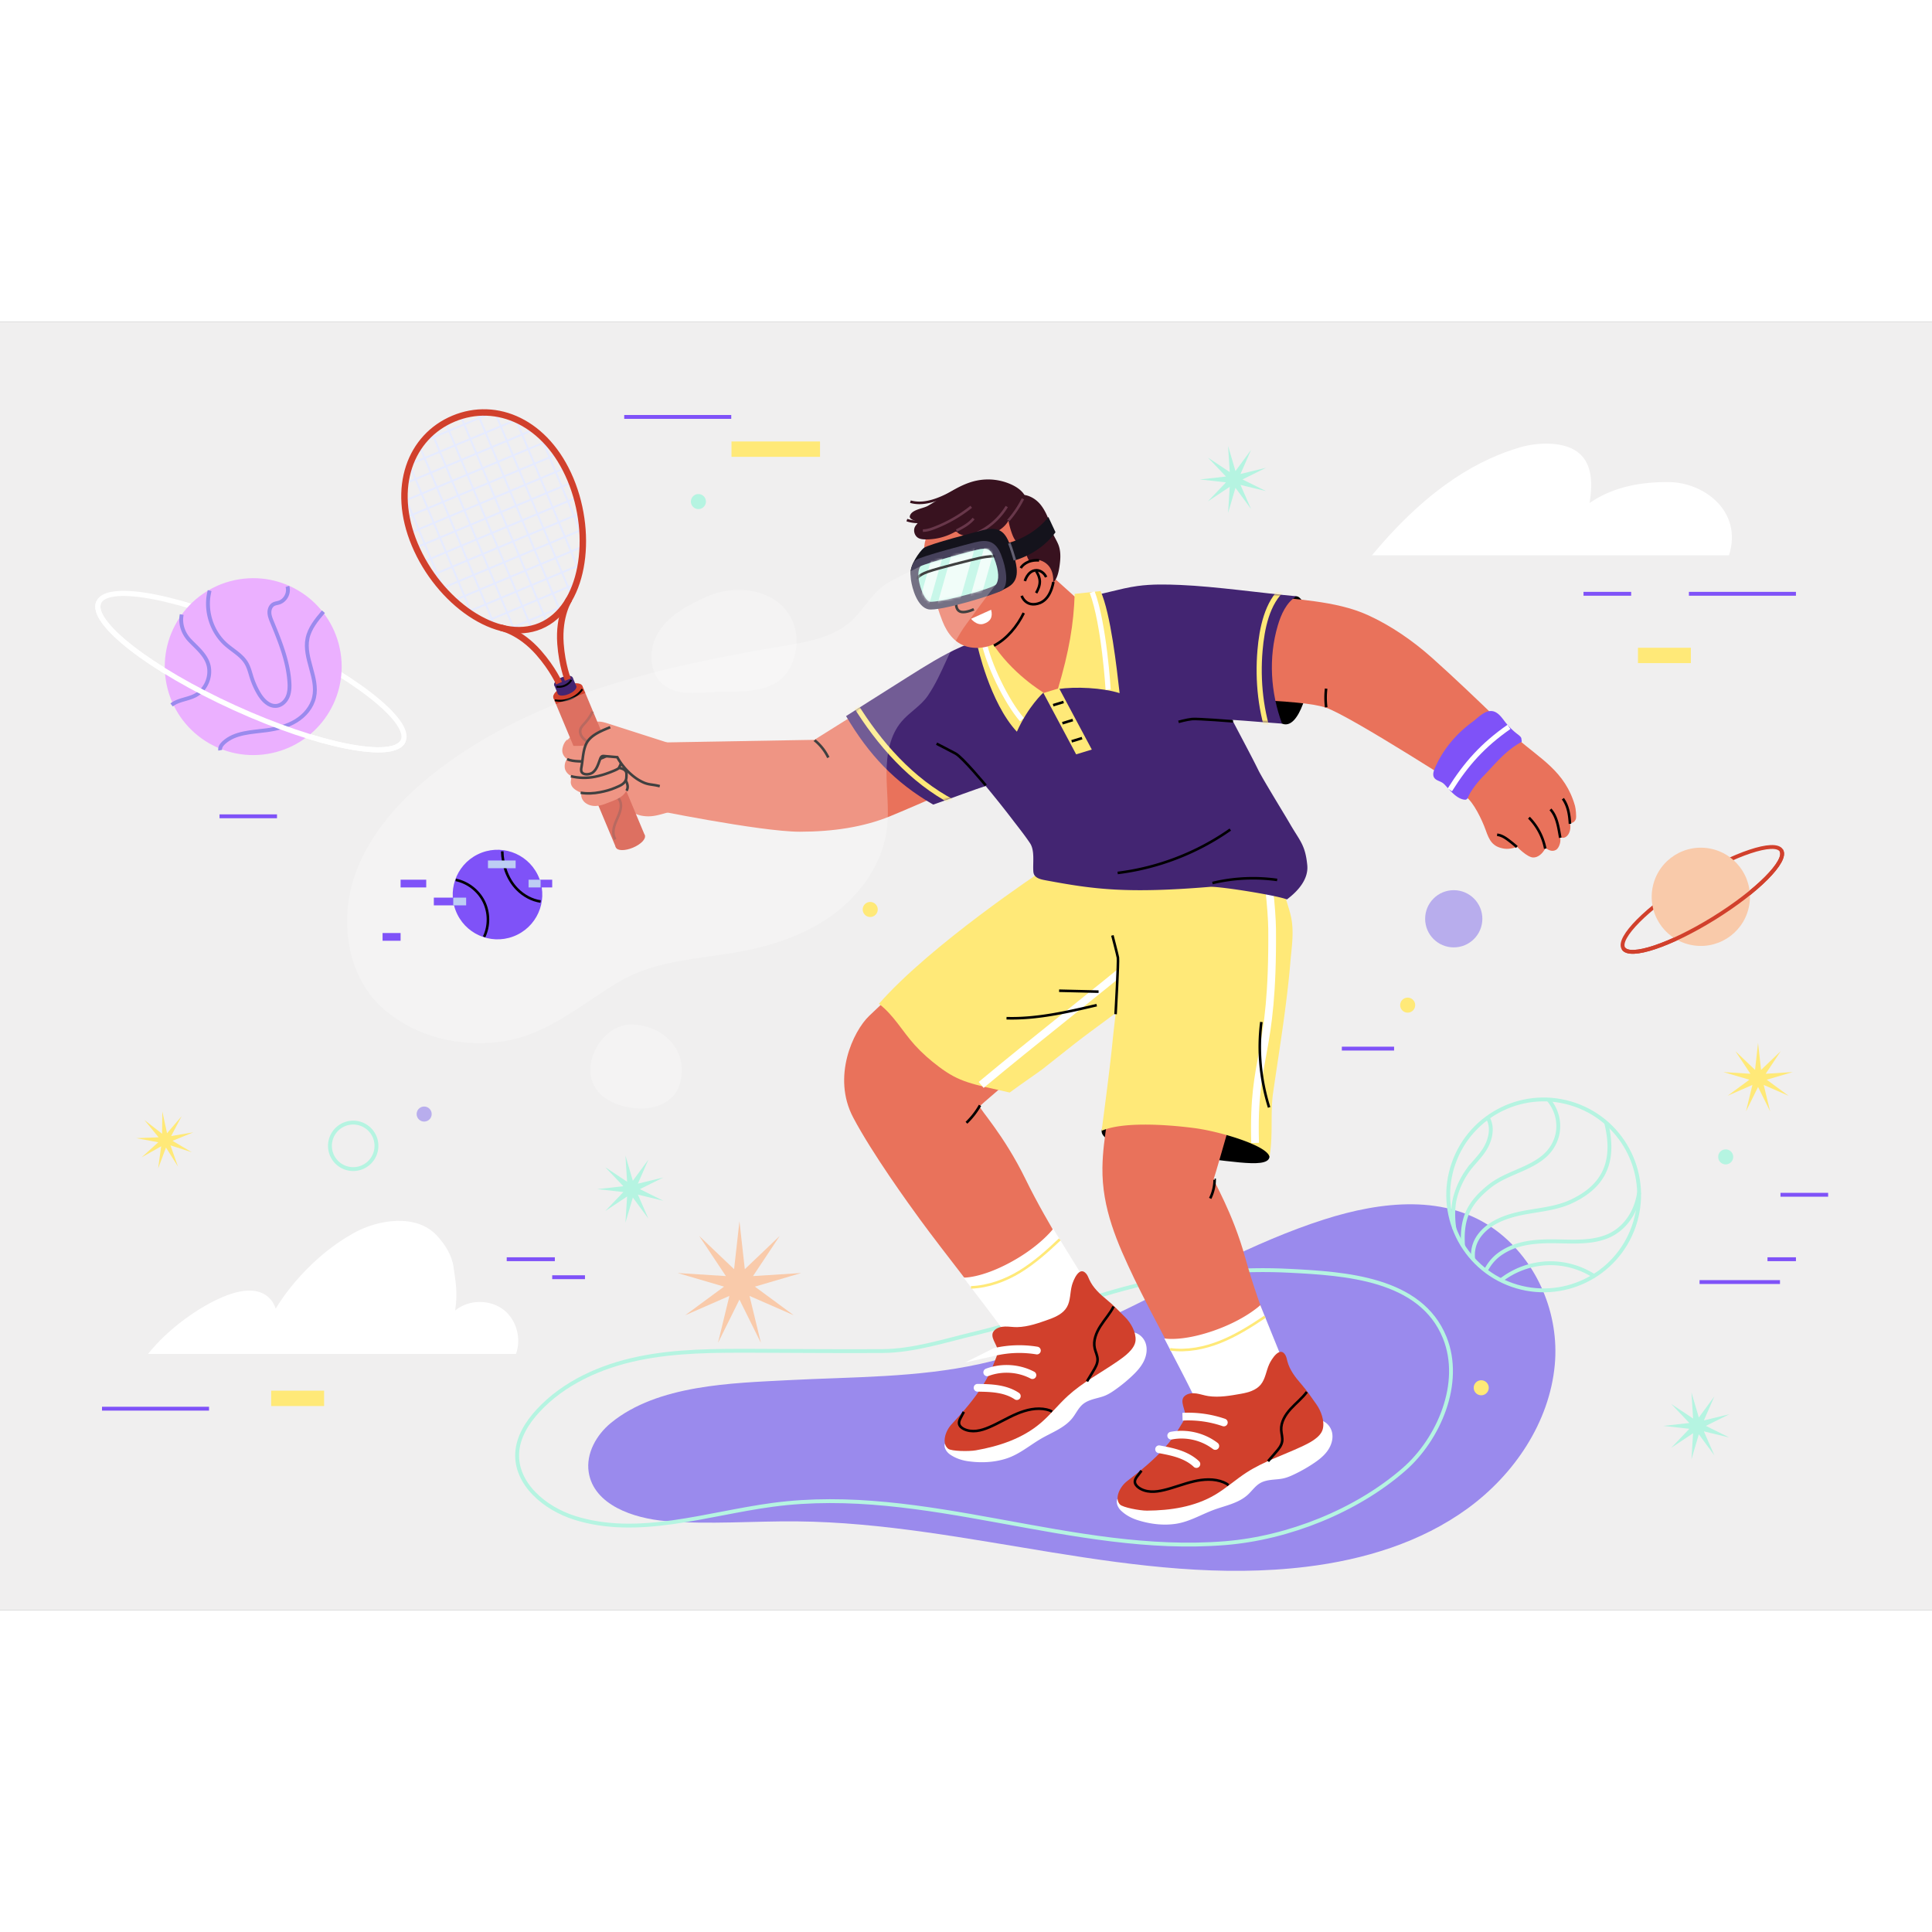 <svg width="300" height="300" viewBox="0 0 750 500" fill="none" xmlns="http://www.w3.org/2000/svg"><rect x="0" y="0" width="750" height="500" fill="#808080" stroke="none"/><g clip-path="url(#a)"><path d="M750 0H0v500h750z" fill="#F0EFEF"/><path d="M473.571 365.137c-30.525 14.774-60.083 32.049-93.073 39.331-24.414 5.389-49.517 5.008-74.35 6.305-22.103 1.155-50.806 1.775-68.919 16.546-5.696 4.645-9.817 11.92-8.696 19.184 1.956 12.675 17.286 17.951 30.068 18.997 16.853 1.38 33.799-.055 50.707.099 66.42.606 131.996 25.679 197.927 17.606 22.237-2.723 44.408-9.434 62.512-22.63s31.756-33.44 33.816-55.747c1.816-19.669-6.715-40.088-22.581-52.026-19.371-14.576-45.046-11.384-66.802-4.453-13.957 4.447-27.373 10.382-40.609 16.788" fill="#9A8AED"/><path d="M500.808 368.33c-18.865-.979-37.897.675-56.205 4.885-22.379 5.147-43.515 14.04-65.845 19.358-11.806 2.812-24.081 6.828-36.165 6.909-16.744.113-33.495-.072-50.24-.107-14.902-.032-29.931-.051-44.522 2.98s-28.9 9.38-39.004 20.334c-4.184 4.536-7.687 10.103-8.05 16.264-.711 12.081 10.724 21.613 22.264 25.258 24.763 7.823 51.201-1.603 76.942-5.042 59.174-7.906 116.535 19.706 175.738 14.866 24.412-1.996 50.859-12.495 69.339-28.639 13.392-11.699 22.925-33.436 15.775-51.146-9.33-23.103-38.927-24.825-60.027-25.92Z" stroke="#B5F4E1" stroke-width="1.5" stroke-miterlimit="10"/><path d="M466.328 306.114c-5.701-.659-38.391 2.508-38.68 7.872s17.409 8.329 35.668 10.245 31.823 4.916 29.204-2.009-4.586-13.61-26.192-16.108" fill="#000"/><path d="M398.172 332.87c-8.564-17.548-18.093-27.455-17.803-28.383s42.755-36.042 42.755-36.042l-53.082-28.978s-13.191 11.283-32.673 29.943c-6.079 5.823-14.542 23.545-6.147 39.429 7.424 14.048 21.631 33.663 25.901 39.526 7.81 10.724 32.309 42.063 32.309 42.063l30.249-20.307s-12.945-19.702-21.509-37.251" fill="#E9725B"/><path d="m414.709 202.086-10.512 11.22s-42.85 28.372-63.009 51.376c5.723 4.331 9.103 10.671 13.919 15.992 2.865 3.165 5.981 5.88 9.392 8.448 7.986 6.011 12.557 6.641 27.463 9.998 4.478-3.311 11.57-8.15 12.647-9.007 4.178-3.324 8.363-6.642 12.567-9.934 7.991-6.256 16.505-11.967 24.178-18.496 4.646-3.953 9.762-7.32 14.458-11.212 4.09-3.39 7.671-7.44 10.31-12.062 2.852-4.995 3.916-10.239 4.987-15.814.863-4.492 1.53-9.065 1.248-13.65" fill="#FFE978"/><path d="M380.881 296.161c21.233-17.7 43.28-34.745 64.513-52.445" stroke="#fff" stroke-width="3" stroke-miterlimit="10"/><path d="M483.527 363.666c-5.21-18.819-12.767-30.301-12.312-31.16s17.756-61.759 17.756-61.759l-56.953 22.15c-.794 11.851-3.895 23.455-4.057 35.36-.215 15.836 5.703 29.164 12.375 43.135 5.717 11.971 24.04 45.987 24.04 45.987l33.484-13.156s-9.123-21.738-14.333-40.557" fill="#E9725B"/><path d="M497.939 215.665c-.383 5.816 2.647 11.081 3.502 16.712.815 5.37-.059 10.66-.506 15.989-1.438 17.138-4.286 34-6.741 51.011-1.092 7.562.081 16.51-1.384 24.728-.702-4.339-19.162-9.893-29.278-11.2-11.801-1.525-28.094-2.388-35.883 1.082 0 0 3.109-23.285 4.106-33.335a555 555 0 0 1 1.702-15.052c.551-4.341.72-11.441.701-15.814-.023-5.152-1.079-7.678-4.735-11.308-.856-3.446-.297-7.984.725-11.385a187 187 0 0 1 13.7-33.434" fill="#FFE978"/><path d="M433.07 268.711s1.156-20.565.903-21.969-2.148-8.614-2.148-8.614" stroke="#000" stroke-miterlimit="10"/><path d="M489.203 203.837c2.964 5.487 4.578 25.47 4.633 31.706.447 50.728-7.626 48.284-6.603 83.143" stroke="#fff" stroke-width="3" stroke-miterlimit="10"/><path d="M489.249 381.664s-6.108 5.818-18.48 10.039-18.794 2.854-18.794 2.854c6.03 11.727 12.209 22.994 16.914 34.426l31.365-20.164zm27.912 49.692c-.429-2.457-2.38-4.707-4.853-5.034l-78.619 30.72c-.492 1.529.295 3.218 1.445 4.34 1.748 1.705 4.048 2.954 6.356 3.692 4.8 1.535 9.932 2.213 14.943 1.471 5.188-.769 9.635-3.48 14.471-5.314 4.503-1.707 9.62-2.545 13.334-5.833 1.691-1.497 2.966-3.49 4.913-4.634 1.516-.891 3.305-1.182 5.055-1.356 1.36-.135 2.732-.211 4.064-.514 1.462-.332 2.849-.932 4.202-1.579a60 60 0 0 0 7.148-4.035c2.084-1.371 4.114-2.902 5.597-4.908s2.373-4.558 1.944-7.016" fill="#fff"/><path d="M505.19 436.613c2.847-1.328 7.463-3.518 8.31-6.84.797-3.126-.678-7.067-2.468-9.6-1.866-2.64-3.74-5.407-5.844-7.816-2.307-2.641-4.546-5.505-5.444-8.961-.206-.793-.344-1.62-.75-2.331-2.133-3.737-5.426 1.654-6.275 3.503-1.206 2.625-1.471 5.731-3.316 7.954-1.817 2.189-4.77 3.033-7.571 3.53-4.153.736-8.528 1.535-12.76.909-1.561-.231-3.061-.783-4.623-1.01s-3.286-.078-4.501.93c-2.326 1.929.487 5.52.13 7.932-.204 1.383-1.45 3.085-2.144 4.281-1.635 2.821-3.597 5.447-5.762 7.882-4.327 4.868-9.424 8.983-14.584 12.956-2.998 2.308-5.017 6.805-2.808 9.12 1.074 1.125 7.606 2.39 10.477 2.373 9.124-.052 18.501-1.458 26.466-6.168 4.305-2.546 8.037-5.955 12.24-8.666 6.577-4.243 14.132-6.669 21.227-9.978" fill="#D1402C"/><path d="m443.124 445.918-1.572 2.073c-.484.639-.991 1.337-1.003 2.139-.014.936.658 1.747 1.407 2.308 1.374 1.029 3.1 1.516 4.814 1.606 1.714.089 3.427-.198 5.097-.596 3.856-.919 7.551-2.429 11.408-3.343s8.026-1.197 11.694.306c.699.286 1.381.641 1.933 1.156m30.409-36.214c-1.818 2.452-4.262 4.36-6.317 6.618-2.054 2.258-3.78 5.098-3.627 8.147.075 1.489.596 2.968.366 4.441-.254 1.622-1.372 2.956-2.446 4.198l-3.031 3.505" stroke="#000" stroke-miterlimit="10"/><path d="M449.959 437.596c2.59.488 5.191.978 7.684 1.833s4.893 2.093 6.799 3.913m-9.784-11.02c5.926-1.154 12.318.343 17.116 4.009m-12.694-11.365a42.3 42.3 0 0 1 16.01 2.241" stroke="#fff" stroke-width="3" stroke-miterlimit="10" stroke-linecap="round"/><path d="M454.239 398.803c6.581.893 13.32-.447 19.486-2.915s11.828-6.029 17.344-9.729" stroke="#FFE978" stroke-miterlimit="10"/><path d="M408.852 352.007s-5.047 6.759-16.536 12.994-18.24 5.966-18.24 5.966c7.909 10.551 16.078 20.62 22.633 31.102l27.543-25.134zm35.843 44.313c-.835-2.351-3.135-4.242-5.628-4.15l-72.361 43.458c-.229 1.59.83 3.123 2.152 4.036 2.009 1.388 4.486 2.234 6.885 2.575 4.99.709 10.163.518 14.978-1.054 4.986-1.627 8.915-5.045 13.376-7.663 4.153-2.438 9.058-4.121 12.168-7.985 1.416-1.759 2.339-3.937 4.067-5.391 1.346-1.132 3.06-1.719 4.756-2.184 1.318-.361 2.658-.666 3.921-1.188 1.386-.573 2.652-1.396 3.878-2.26a60 60 0 0 0 6.371-5.176c1.825-1.701 3.57-3.55 4.695-5.776 1.127-2.226 1.577-4.891.742-7.242" fill="#fff"/><path d="M433.773 403.508c2.585-1.786 6.768-4.718 7.046-8.135.262-3.216-1.852-6.854-4.041-9.051-2.282-2.29-4.594-4.704-7.072-6.726-2.716-2.217-5.403-4.666-6.868-7.922-.336-.747-.611-1.539-1.131-2.173-2.729-3.327-5.072 2.539-5.6 4.505-.749 2.79-.49 5.897-1.936 8.398-1.424 2.463-4.194 3.79-6.872 4.748-3.971 1.421-8.15 2.942-12.428 3.034-1.578.034-3.149-.259-4.727-.222s-3.251.473-4.28 1.67c-1.97 2.292 1.404 5.36 1.457 7.798.03 1.398-.914 3.284-1.397 4.58-1.139 3.055-2.634 5.972-4.36 8.736-3.45 5.524-7.786 10.435-12.207 15.217-2.569 2.778-3.806 7.549-1.241 9.462 1.247.93 7.898 1.082 10.726.585 8.986-1.58 17.995-4.537 25.058-10.515 3.818-3.231 6.926-7.218 10.615-10.594 5.776-5.286 12.818-8.944 19.258-13.395" fill="#D1402C"/><path d="m374.145 423.081-1.203 2.307c-.371.711-.753 1.484-.63 2.277.143.925.941 1.612 1.774 2.04 1.527.784 3.31.975 5.015.776s3.346-.77 4.925-1.442c3.647-1.552 7.038-3.66 10.687-5.207s7.712-2.525 11.58-1.657c.737.165 1.469.401 2.1.816m23.911-40.798c-1.381 2.722-3.472 5.013-5.119 7.583s-2.872 5.659-2.211 8.639c.323 1.455 1.085 2.826 1.105 4.317.022 1.642-.857 3.144-1.708 4.548l-2.401 3.964" stroke="#000" stroke-miterlimit="10"/><path d="M379.489 413.732c2.635.047 5.281.095 7.883.519 2.601.425 5.175 1.243 7.359 2.719m-11.493-9.226c5.649-2.131 12.202-1.725 17.546 1.085m-14.419-9.078a42.3 42.3 0 0 1 16.159-.473" stroke="#fff" stroke-width="3" stroke-miterlimit="10" stroke-linecap="round"/><path d="M376.936 374.753c6.638-.223 13.33-2.656 18.996-6.122s10.651-7.926 15.469-12.497" stroke="#FFE978" stroke-miterlimit="10"/><path d="M380.438 304.095a29.6 29.6 0 0 1-5.257 6.764m96.338 22.164a16.6 16.6 0 0 1-1.721 7.19m-79.07-69.947c11.823.353 23.498-2.368 35.013-5.071m-14.599-5.598 15.322.36m66.206 44.932c-3.394-10.894-4.412-22.11-3.01-33.152" stroke="#000" stroke-miterlimit="10"/><path d="M491.191 111.766s8.824-5.377 12.056-5.29 6.87 11.294 6.214 23.102-5.062 29.07-11.783 26.332-12.191-16.367-12.943-22.487c-.752-6.121 3.113-13.213 6.456-21.657" fill="#000"/><path d="m348.317 142.041-32.19 20.161-67.55 1.164 2.603 25.503s43.803 9.002 59.271 9.003c12.998 0 24.771-1.837 34.811-5.901s42.809-18.615 42.809-18.615z" fill="#E9725B"/><path d="M396.37 121.319c-7.956-.506-15.903 1.562-23.204 4.764s-14.049 7.517-20.802 11.753c-8.037 5.042-23.926 15.149-23.926 15.149 8.745 14.852 18.896 25.771 33.838 34.361 15.445-5.343 28.513-11.238 47.624-13.544" fill="#432572"/><mask id="b" style="mask-type:luminance" maskUnits="userSpaceOnUse" x="328" y="121" width="82" height="67"><path d="M396.37 121.319c-7.956-.506-15.903 1.562-23.204 4.764s-14.049 7.517-20.802 11.753c-8.037 5.042-23.926 15.149-23.926 15.149 8.745 14.852 18.896 25.771 33.838 34.361 15.445-5.343 28.513-11.238 47.624-13.544" fill="#fff"/></mask><g mask="url(#b)"><path d="M331.796 148.278c9.456 15.386 22.064 29.719 38.248 38.198" stroke="#FFE978" stroke-width="2" stroke-miterlimit="10"/></g><path d="M488.469 105.886c14.057 1.962 29.874 2.146 42.52 7.89 8.955 4.068 17.55 10.021 24.892 16.567 16.155 14.405 38.232 36.4 38.232 36.4l-22.195 16.943s-47.655-30.788-57.185-33.961c-5.487-1.827-15.342-2.415-30.304-3.214" fill="#E9725B"/><path d="M569.188 184.407c2.732 1.975 6.017 8.503 7.597 12.941 1.321 3.709 2.528 6.45 7.248 7.112 2.241.314 4.947-.676 4.947-.676s3.823 4.003 6.175 4.092c1.822.068 3.665-1.429 4.811-3.668 1.536 1.058 2.787 1.441 4.09.694s2.123-3.7 1.476-5.056c2.086 1.491 4.802-1.398 3.921-5.44.967.304 2-.516 2.292-1.488.292-.971-.057-4.092-.331-5.068-3.765-13.42-13.677-18.368-22.359-26.102" fill="#E9725B"/><path d="M507.48 210.871c-.774-7.995-2.919-9.443-6.794-16.189-1.758-3.06-10.563-17.36-12.211-20.734-4.015-8.222-12.292-23.077-16.068-31.367-1.583-3.476-2.193-7.451-3.718-11.016a58.2 58.2 0 0 0-5.936-10.635 57 57 0 0 0-3.295-4.236c-2.098-2.45-4.45-4.759-7.315-6.242-3.203-1.657-6.857-2.187-10.445-2.547a134 134 0 0 0-18.744-.556c-4.395.179-8.411 3.295-12.269 5.408-4.091 2.241-7.936 4.9-11.772 7.553l-13.564 9.383c-2.881 1.993-5.774 3.996-8.315 6.407-6.897 6.546-10.729 15.615-14.131 24.494l1.036 4.797c5.553-.438 10.019 4.256 13.577 8.541 5.236 6.306 10.475 12.615 15.445 19.136 2.314 3.037 4.78 6.092 6.893 9.262 1.812 2.718 1.123 7.178 1.253 10.385.02.484.041.976.193 1.436.618 1.874 2.985 2.282 4.925 2.641 17.779 3.292 30.542 5.227 63.72 2.464 4.467-.062 25.466 3.284 29.632 4.896 4.39-3.273 8.423-7.913 7.903-13.281" fill="#432572"/><path d="m382.628 120.398 6.441 10.487s13.115 14.466 19.196 13.766c6.081-.701 12.783-34.597 12.783-34.597l-16.433-14.792z" fill="#E9725B"/><path d="m423.837 165.977-6.079 1.857-12.699-23.799 6.078-1.857z" fill="#FFE978"/><path d="M455.98 155.982c3.62-2.136 7.402-1.934 12.635-1.904 8.732.05 19.871 1.206 29.064 1.832-4.463-12.145-5.303-25.617-1.658-38.031 1.297-4.417 3.323-8.962 7.226-11.403-13.526-1.257-31.435-3.816-45.007-4.392-5.551-.235-11.136-.355-16.639.406-7.063.977-13.87 3.387-20.936 4.338" fill="#432572"/><mask id="c" style="mask-type:luminance" maskUnits="userSpaceOnUse" x="420" y="101" width="84" height="55"><path d="M455.98 155.982c3.62-2.136 7.402-1.934 12.635-1.904 8.732.05 19.871 1.206 29.064 1.832-4.463-12.145-5.303-25.617-1.658-38.031 1.297-4.417 3.323-8.962 7.226-11.403-13.526-1.257-31.435-3.816-45.007-4.392-5.551-.235-11.136-.355-16.639.406-7.063.977-13.87 3.387-20.936 4.338" fill="#fff"/></mask><g mask="url(#c)"><path d="M498.465 103.234c-6.673 5.562-8.601 15.94-9.32 24.186-1.041 11.934.319 24.213 4.385 35.488" stroke="#FFE978" stroke-width="2" stroke-miterlimit="10"/></g><path d="M588.846 203.8a54 54 0 0 0-3.108-2.545c-1.362-1.033-2.859-2.033-4.561-2.191m18.68 5.356a23.44 23.44 0 0 0-6.318-12.006m12.145 7.81q-.21-1.275-.442-2.548c-.553-3.032-1.276-6.206-3.363-8.474m7.578 5.614c-.206-3.502-.69-6.921-2.747-9.762" stroke="#000" stroke-miterlimit="10"/><path d="M556.973 173.289c-.525 1.232-.953 2.721-.089 3.793.724.898 2.08 1.14 3.077 1.792.758.496 1.288 1.217 1.893 1.861 1.73 1.838 3.868 4.281 6.504 4.678.228.034.466.062.688.004.523-.137.754-.668.952-1.124 1.135-2.611 3.733-5.837 5.783-7.945 4.767-4.904 8.595-9.913 14.797-13.281.288-.156.114-.447.01-1.378-.079-.71-1.247-1.492-1.859-1.974-1.214-.956-3.017-2.574-4.605-4.67-1.099-1.45-2.583-3.587-4.655-3.961-3.029-.547-5.747 2.616-7.816 4.118-4.215 3.061-7.852 6.765-10.709 10.906a40.7 40.7 0 0 0-3.971 7.181" fill="#7F52F8"/><path d="M562.825 181.631c6.327-10.095 12.787-17.358 22.951-24.451" stroke="#fff" stroke-width="2" stroke-miterlimit="10"/><path d="m427.234 104.447-10.048 1.096c-.351 11.581-2.165 22.371-6.519 36.948 6.869-1.031 17.294-.511 23.963 1.578-1.111-9.737-3.455-30.944-7.396-39.622m-22.171 39.4s-12.553-7.432-20.203-19.816l-5.452 1.458s4.778 22.244 15.341 33.555c4.399-9.866 10.314-15.197 10.314-15.197" fill="#FFE978"/><path d="M478.634 155.019s-13.785-1.11-15.908-.883-5.223 1.088-5.223 1.088m-74.823 24.668s-9.045-10.913-11.709-12.352-7.394-3.842-7.394-3.842m45.256-14.949 4.036-1.241m-.443 8.255 4.037-1.241m-.444 8.254 4.036-1.24" stroke="#000" stroke-miterlimit="10"/><path d="M423.991 104.852c4.67 12.503 6.193 37.878 6.193 37.878m-48.35-19.114c1.759 9.106 8.826 23.721 14.871 30.755" stroke="#fff" stroke-width="2" stroke-miterlimit="10"/><path d="M470.667 217.791a67.5 67.5 0 0 1 25.126-1.199m-61.923-2.715c15.659-1.926 30.822-7.766 43.728-16.841" stroke="#000" stroke-miterlimit="10"/><path d="m259.784 163.486-2.605-.835-20.975-6.726c-1.344-.431-2.726-.867-4.136-.789-1.708.095-3.279.934-4.741 1.823a54 54 0 0 0-5.255 3.638c-1.378 1.079-2.666 2.447-2.742 4.293-.051 1.248.545 1.518.924 2.708.878 2.754 1.837 3.832 2.391 6.669.216 1.106 1.002 3.315 1.282 4.406.456 1.779 2.378 2.885 3.423 4.395 1.087 1.57.221 3.24 1.931 3.572 1.936.376 3.823 1.479 5.765 1.876 3.014.617 8.767 1.332 11.648 2.41.8.299 1.607.594 2.448.741 3.841.673 6.301-.21 11.152-1.563" fill="#E9725B"/><path d="m157.083 67.509 15.156 36.248m-12.531-46.583 23.57 56.372m-20.295-65.153 28.633 68.483M167.663 42.97l31.706 75.831m-26.284-79.474 33.455 80.013m-27.541-82.485 33.148 79.28m-26.746-80.581 32.081 76.728m-7.693-68.245 17.134 40.98m-26.578-46.952L224.904 96.8m-32.357-60.768 29.151 69.718m-57.62-59.27 27.135-11.345m-32.046 20.068 41.149-17.205m-43.545 24.875 50.385-21.067m-50.783 27.903 55.789-23.327m-54.772 29.57 59.81-25.008m-57.885 30.871 60.11-25.133m-57.247 30.605 59.916-25.051m-57.543 30.728 59.622-24.93M168.239 98.09l56.896-23.79M172 103.186l54.061-22.603m-49.848 27.51 49.929-20.876m-43.482 24.85 43.507-18.191m-37.902 22.516 35.57-14.872m-27.511 18.171 24.03-10.047" stroke="#E6EBFF" stroke-width=".75" stroke-miterlimit="10"/><path d="m226.07 141.269-11.234 4.698 24.315 58.146 11.233-4.698z" fill="#D1402C"/><path d="M250.31 199.27c.564 1.348-1.494 3.493-4.596 4.79s-6.074 1.255-6.637-.093c-.564-1.348 1.494-3.493 4.596-4.79s6.073-1.255 6.637.093m-28.836-53.21c3.102-1.298 5.16-3.442 4.596-4.79-.564-1.349-3.536-1.39-6.638-.093s-5.16 3.442-4.596 4.79 3.536 1.39 6.638.093" fill="#D1402C"/><path d="m222.308 137.991-7.162 2.995 1.453 3.472 7.161-2.994z" fill="#432572"/><path d="M223.711 141.376c.359.86-.952 2.227-2.93 3.053s-3.872.8-4.231-.059.952-2.227 2.93-3.053 3.872-.8 4.231.059m-1.409-3.374c.359.86-.952 2.227-2.93 3.053-1.977.827-3.872.8-4.231-.059-.359-.86.952-2.227 2.93-3.053 1.977-.827 3.871-.8 4.231.059" fill="#432572"/><path d="M221.453 61.115c9.293 22.227 4.972 49.911-11.719 56.89s-39.432-9.391-48.725-31.618-1.62-41.893 15.071-48.872c16.691-6.98 36.08 1.373 45.373 23.6Z" stroke="#D1402C" stroke-width="2.5" stroke-miterlimit="10"/><path d="M194.461 118.677s7.355 1.377 14.666 9.731c5.555 6.347 7.896 11.801 7.896 11.801m3.932-32.562s-4.186 6.202-3.375 17.274c.617 8.412 2.854 13.909 2.854 13.909" stroke="#D1402C" stroke-width="2.5" stroke-miterlimit="10"/><path d="M230.05 151.24a18.7 18.7 0 0 1-2.861 4.297c-.52.585-1.081 1.143-1.498 1.806-.986 1.567-.31 3.352.993 4.553.731.674 1.615 1.155 2.441 1.709 1.445.968 2.766 2.221 3.438 3.825 1.199 2.862.124 6.096-.285 9.172-.152 1.144-.197 2.364.327 3.392.701 1.376 2.235 2.084 3.677 2.637s2.997 1.12 3.896 2.376c2.287 3.199-.582 7.178-1.584 10.28-.592 1.831-.753 3.961.298 5.573" stroke="#A0372B" stroke-miterlimit="10"/><path d="M215.999 141.557c1.821.316 3.781-.316 5.074-1.637.28-.286.535-.611.654-.993m-6.34 7.904c3.974.813 8.354-.932 10.68-4.255" stroke="#000" stroke-width=".75" stroke-miterlimit="10"/><path d="M220.345 162.031c-1.153.731-1.849 2.417-2.036 3.769-.222 1.608.583 2.979 1.896 3.938-1.009.846-1.213 2.96-.79 4.051a4.45 4.45 0 0 0 2.378 2.456c.07.03-.231 2.076-.229 2.293.025 2.405 2.298 3.433 4.171 4.299-.418 1.494.454 3.126 1.74 3.995 2.441 1.65 5.328 1.095 7.881.07 1.998-.802 4.274-1.489 6.001-2.809 1.133-.866 2.039-2.137 2.13-3.56.049-.772-.209-1.64-.889-2.008.38-.796.695-1.646.714-2.528.018-.882-.302-1.807-.999-2.348-.58-.45-1.35-.588-2.083-.559a3.97 3.97 0 0 0 .549-3.554 3.97 3.97 0 0 0-2.591-2.494c.528-1.042.603-2.14-.018-3.14-.669-1.076-2.082-1.68-3.307-1.304-1.454.447-2.852.968-4.366 1.273a35.3 35.3 0 0 1-9.943.571" fill="#E9725B"/><path d="M220.165 169.698c1.344.616 2.852.754 4.328.827 1.745.087 3.503.095 5.232-.158 3.029-.443 5.884-1.736 8.356-3.52.503-.363.542-1.083.533-1.703-.003-.202-.006-.409-.074-.6-.07-.196-.202-.363-.336-.522-.694-.827-1.544-1.61-2.603-1.817" stroke="#000" stroke-miterlimit="10"/><path d="M221.604 176.326c3.072.764 6.314.822 9.416.197 1.836-.37 3.641-.9 5.393-1.563 1.113-.421 2.276-.866 3.325-1.428.57-.306.65-.688.91-1.221.172-.352.346-.708.439-1.089.22-.904-.042-1.881-.566-2.649s-1.288-1.346-2.106-1.789" stroke="#000" stroke-miterlimit="10"/><path d="M225.399 182.739c2.493.424 5.06.283 7.542-.2 2.015-.393 4.021-.91 5.907-1.734 1.548-.677 3.524-1.342 4.141-3.108.187-.537.2-1.116.212-1.684.009-.457.015-.929-.159-1.351-.204-.493-.638-.862-1.116-1.097s-1.006-.351-1.527-.465" stroke="#000" stroke-miterlimit="10"/><path d="M243.196 181.966c.903-1.361.327-2.858-.352-4.157" stroke="#000" stroke-miterlimit="10"/><path d="M236.882 157.3c-3.039 1.273-6.969 2.743-8.851 5.629-1.716 2.631-1.731 6.796-2.298 9.829-.129.689-.243 1.458.141 2.045.749 1.144 3.214.907 4.276.047 1.54-1.246 2.079-3.22 2.782-5.073.179-.472.374-1.01.838-1.21.264-.114.565-.091.852-.066l5.015.442c1.824 3.44 5.176 7.052 8.553 8.99s4.153 1.326 7.933 2.261" fill="#E9725B"/><path d="M236.882 157.3c-3.039 1.273-6.969 2.743-8.851 5.629-1.716 2.631-1.731 6.796-2.298 9.829-.129.689-.243 1.458.141 2.045.749 1.144 3.214.907 4.276.047 1.54-1.246 2.079-3.22 2.782-5.073.179-.472.374-1.01.838-1.21.264-.114.565-.091.852-.066l5.015.442c1.824 3.44 5.176 7.052 8.553 8.99s4.153 1.326 7.933 2.261m60.137-17.811a19.5 19.5 0 0 1 5.288 6.7m193.282-19.519a29.5 29.5 0 0 1-.023-7.24" stroke="#000" stroke-miterlimit="10"/><path d="M400.058 94.469c-.805-6.384-3.481-14.17-9.135-17.365-5.481-3.097-12.539-3.208-18.619-2.15-5.197.904-10.223 3.384-12.549 8.369-1.446 3.099-1.061 6.809-.312 10.052 1.761 7.623 3.547 15.461 6.408 22.761 1.926 4.915 5.267 9.214 10.715 10.145 9.345 1.597 16.68-5.231 20.501-12.972 3.095-6.272 3.885-11.747 2.991-18.84" fill="#E9725B"/><path d="M408.757 82.177q-.09-.2-.174-.403c-.66-1.603-.858-3.343-1.458-4.967-.728-1.973-1.657-3.888-2.927-5.573-1.504-1.994-3.814-3.687-6.575-4.106-2.374-.36-4.779.239-7.075.833l.542 5.942a30.2 30.2 0 0 0 1.705 8.1c.612 1.71 1.475 3.489 3.228 4.506.374.217.785.397 1.106.668.73.616.848 1.552 1.077 2.397.541 1.998 1.656 4.083 3.145 5.527 1.447 1.405 2.546 3.134 4.091 4.489.792.695 2.357 1.962 3.491 1.33.308-.172.543-.451.733-.749 1.195-1.873 1.594-4.762 1.828-6.938.249-2.31.206-4.783-.701-6.958-.587-1.41-1.411-2.705-2.036-4.098" fill="#38121F"/><path d="M396.243 95.512c1.103-1.846 3.147-3.095 5.293-3.235s4.334.833 5.668 2.52c1.195 1.512 1.684 3.494 1.668 5.422-.028 3.406-1.722 6.889-4.702 8.537s-6.122 1.107-7.573-2.458" fill="#E9725B"/><path d="M408.933 100.921c-1.377 7.095-4.896 8.326-7.038 8.613-2.446.328-4.375-.965-5.299-3.236m-.353-10.786c.513-.86 2.491-3.302 7.146-2.981m2.727 6.504c-.507-1.13-1.468-2.069-2.642-2.468-1.213-.413-2.542-.119-3.529.681-1.004.814-1.715 2.077-2.093 3.301" stroke="#000" stroke-miterlimit="10"/><path d="M402.197 96.64c.807 1.203 1.418 2.59 1.452 4.059.036 1.565-.632 3.169-1.418 4.492" stroke="#000" stroke-miterlimit="10"/><path d="M392.49 63.033a21.85 21.85 0 0 0-13.388-1.456c-4.682.986-8.839 3.473-12.829 6.01-2.006 1.276-3.994 2.583-6.054 3.773-1.914 1.105-6.433 1.429-7.028 4.005-.305 1.32 2.491 1.999 3.364 2.195-.327.652-.905 1.146-1.278 1.773-.898 1.51-.284 3.713 1.265 4.542.789.422 1.712.5 2.606.519a22.7 22.7 0 0 0 11.382-2.817c.179-.1.371-.204.575-.185.425.039.85.592 1.217.805.606.352 1.352.569 2.022.76 1.765.502 3.621.59 5.444.456 3.127-.23 6.245-1.225 8.795-3.078 3.119-2.267 3.97-5.376 5.722-8.627l3.406-4.548c-1.21-1.898-3.171-3.201-5.221-4.127" fill="#38121F"/><path d="M370.162 98.404s1.518 5.835 1.046 10.709c-.129 1.335.253 2.803 1.546 3.309 1.44.564 3.885-.259 5.284-.907" stroke="#000" stroke-miterlimit="10"/><path d="m384.749 111.698-7.776 3.518s2.174 2.778 4.823 1.964c2.648-.815 3.722-2.602 2.953-5.482" fill="#fff"/><path d="M385.848 125.64c5.053-2.622 9.074-7.566 11.577-12.679" stroke="#000" stroke-miterlimit="10"/><path d="M352.046 76.895c2.783.943 5.881.929 8.656-.039m-7.283-7.112c4.32 1.238 8.98-.141 13.043-2.016s7.936-4.277 12.329-5.251a20.2 20.2 0 0 1 9.398.168" stroke="#38121F" stroke-miterlimit="10"/><path d="M371.31 80.985c2.421-1.257 4.912-2.57 6.645-4.676m13.556.649a40 40 0 0 0 5.592-8.334m-38.85 12.349c1.514.023 2.987-.465 4.401-1.007a53.7 53.7 0 0 0 14.374-8.237m2.282 10.17a26.36 26.36 0 0 0 11.513-10.264" stroke="#68374A" stroke-miterlimit="10"/><path d="M381.565 80.809c-1.48.359-21.285 5.506-22.948 6.899-1.663 1.394-5.581 6.84-5.118 10.137s5.664 7.988 9.924 8.96 23.546-1.188 25.529-2.616c1.328-.956 5.634-1.806 5.773-7.041.103-3.861-1.948-8.855-3.054-11.628-2.136-5.354-5.362-5.861-10.106-4.711" fill="#14131C"/><path d="M378.473 85.527c-1.48.359-21.285 5.506-22.948 6.899-1.663 1.394-2.354 4.389-1.892 7.686s2.438 10.438 6.698 11.411 26.637-5.906 28.62-7.334c2.691-1.937 1.811-8.478-.372-13.951-2.136-5.354-5.362-5.862-10.106-4.711" fill="#46415B"/><path d="M361.662 108.612c-.484.018-.667-.014-.674-.016-1.903-.435-3.841-5.04-4.382-8.9-.368-2.62.237-4.322.756-4.882 2.437-1.242 18.286-5.514 21.82-6.371 1.052-.255 1.91-.392 2.622-.418 1.487-.054 2.726.157 3.991 3.326 2.194 5.499 2.017 9.033.825 10.551-1.193 1.519-19.19 6.5-24.958 6.71" fill="#B5F4E1"/><mask id="d" style="mask-type:luminance" maskUnits="userSpaceOnUse" x="356" y="88" width="32" height="21"><path d="M361.662 108.612c-.484.018-.667-.014-.674-.016-1.903-.435-3.841-5.04-4.382-8.9-.368-2.62.237-4.322.756-4.882 2.437-1.242 18.286-5.514 21.82-6.371 1.052-.255 1.91-.392 2.622-.418 1.487-.054 2.726.157 3.991 3.326 2.194 5.499 2.017 9.033.825 10.551-1.193 1.519-19.19 6.5-24.958 6.71" fill="#fff"/></mask><g mask="url(#d)"><path d="m365.251 78.91-12.139 42.895 3.849 1.089L369.1 79.999zm19.459-.634-12.139 42.896 3.849 1.09 12.139-42.897zm-12.195.917-12.143 42.895 7.696 2.179 12.144-42.895z" fill="#fff" opacity=".75"/><path d="M355.91 99.9s.082-1.48 4.292-2.952 17.729-4.827 20.059-5.333c3.431-.745 6.218-.752 6.218-.752" stroke="#000" stroke-miterlimit="10"/></g><path d="M406.979 75.696c-3.864 4.949-9.873 8.698-16.667 10.399l2.749 6.688c6.797-1.834 12.813-5.86 16.685-11.167z" fill="#14131C"/><path d="M391.819 85.868c.839 2.154 1.662 4.932 2.147 6.589" stroke="#646072" stroke-miterlimit="10"/><path opacity=".25" d="M385.794 91.35c-1.264-3.17-2.503-3.38-3.99-3.326-.712.026-1.57.163-2.622.418-3.533.856-19.366 5.125-21.816 6.369-4.072 2.068-8.33 3.949-12.295 6.189-6.28 3.548-9.049 9.795-14.256 14.743-6.951 6.606-17.042 8.396-26.499 9.983-47.083 7.901-95.471 18.827-133.549 47.625-14.642 11.073-27.786 25.207-33.42 42.679-5.634 17.471-2.287 38.647 11.581 50.676 12.558 10.893 29.656 14.931 45.943 12.603 17.95-2.566 30.943-14.773 46.007-23.531 14.197-8.255 31.447-8.49 47.578-11.573 12.905-2.467 25.643-6.999 36.057-15.01s18.323-19.795 19.836-32.847c.819-7.06-.215-14.192-.199-21.299s1.272-14.623 5.893-20.023c3.063-3.58 7.404-5.983 10.075-9.865 6.074-8.827 8.527-19.222 15.149-28.076 3.781-5.056 7.456-10.217 11.353-15.183 1.191-1.519 1.368-5.052-.826-10.552M230.969 297.086c2.846 4.755 8.506 7.135 13.994 7.905 3.339.469 6.799.448 10.016-.561s6.179-3.081 7.823-6.025c.956-1.712 1.441-3.651 1.707-5.594 1.577-11.514-8.208-20.056-19.514-20.087-11-.03-19.707 14.871-14.026 24.362" fill="#fff"/><path opacity=".25" d="M274.552 106.528c-7.11 3.175-14.4 6.97-18.679 13.476s-4.265 16.457 2.007 21.074c5.878 4.327 13.503 2.716 20.242 2.539 9.57-.251 22.698.838 28.213-8.816 3.486-6.103 3.969-14.004.608-20.177-6.192-11.374-21.867-12.796-32.391-8.096" fill="#fff"/><path d="M208.721 214.57c4.25 8.61.715 19.035-7.895 23.285s-19.035.715-23.285-7.895-.715-19.035 7.895-23.285 19.035-.715 23.285 7.895" fill="#7F52F8"/><path d="M176.908 216.567c4.646.953 8.783 4.133 10.898 8.378s2.163 9.463.125 13.746m7.037-33.206c.092 4.895 1.847 10.683 5.778 14.683 2.547 2.592 5.812 4.312 9.114 4.802" stroke="#000" stroke-miterlimit="10"/><path d="M178.365 224.97h-9.952m-2.953-6.966h-9.952m58.858 0h-6.996m-51.862 20.687h-6.996" stroke="#7F52F8" stroke-width="3" stroke-miterlimit="10"/><path d="M175.952 224.97h5.004m8.471-14.423h10.743m5.018 7.457h4.671" stroke="#BDCDF4" stroke-width="3" stroke-miterlimit="10"/><path d="M634.228 351.07c6.744-19.318-3.449-40.446-22.768-47.19-19.318-6.744-40.446 3.449-47.19 22.767-6.745 19.318 3.449 40.446 22.767 47.191 19.318 6.744 40.446-3.449 47.191-22.768Z" stroke="#B5F4E1" stroke-width="1.5" stroke-miterlimit="10"/><path d="M582.429 372.188a31.48 31.48 0 0 1 18.144-6.784c6.559-.278 13.192 1.578 18.654 5.222m-42.486-2.367c2.002-3.702 4.268-5.992 7.972-7.992 5.232-2.825 11.375-3.391 17.321-3.404 7.03-.015 14.662.839 21.388-1.688 7.299-2.742 11.765-9.632 12.857-17.166m-64.388 25.812c-.38-3.225.364-6.339 2.263-8.973 4.098-5.685 11.423-7.987 18.02-9.189 6.03-1.099 12.278-1.646 17.827-4.249 10.928-5.126 17.77-13.681 13.494-30.59m-22.544-9.138c6.056 7.106 5.09 17.087-2.212 22.774-6.252 4.869-14.438 6.159-20.66 11.178-8.156 6.58-10.826 12.605-10.119 23.061m9.437-50.009c2.35 3.743 1.285 8.525-.823 12.101-1.882 3.194-4.71 5.667-6.843 8.675a32 32 0 0 0-4.921 10.707c-.869 3.469-.812 8.308-.214 11.829" stroke="#B5F4E1" stroke-width="1.5" stroke-miterlimit="10"/><path d="m287.054 349.085 2.081 18.614 13.558-12.922-10.371 15.596 18.692-1.184-17.97 5.281 15.08 11.109-17.16-7.506 4.411 18.203-8.321-16.78-8.321 16.78 4.412-18.203-17.16 7.506 15.079-11.109-17.969-5.281 18.692 1.184-10.371-15.596 13.558 12.922z" fill="#F9CAAA"/><path d="m251.703 325.168-4.078 9.325 9.891-2.397-9.118 4.522 9.118 4.521-9.891-2.397 4.078 9.325-6.036-8.194-2.87 9.765.643-10.158-8.475 5.636 7.022-7.368-10.115-1.13 10.115-1.131-7.022-7.367 8.475 5.635-.643-10.157 2.87 9.765zM485.644 49.67l-4.078 9.324 9.891-2.397-9.118 4.521 9.118 4.522-9.891-2.397 4.078 9.325-6.036-8.195-2.87 9.765.643-10.157-8.475 5.636 7.022-7.368-10.115-1.13 10.115-1.13-7.022-7.369 8.475 5.636-.643-10.157 2.87 9.765zm179.877 367.406-4.079 9.325 9.892-2.397-9.118 4.522 9.118 4.521-9.892-2.397 4.079 9.325-6.037-8.194-2.869 9.765.643-10.158-8.475 5.636 7.022-7.368-10.115-1.13 10.115-1.131-7.022-7.367 8.475 5.635-.643-10.157 2.869 9.765z" fill="#B5F4E1"/><path d="m682.474 279.879 1.169 10.458 7.617-7.26-5.827 8.763 10.502-.666-10.096 2.967 8.473 6.241-9.641-4.216 2.478 10.226-4.675-9.427-4.675 9.427 2.479-10.226-9.641 4.216 8.472-6.241-10.096-2.967 10.502.666-5.827-8.763 7.617 7.26zM70.5 308.319l-4.057 7.691 8.578-1.425-8.052 3.283 7.487 4.422-8.279-2.66 2.893 8.2-4.632-7.359-3.055 8.141 1.183-8.615-7.574 4.273 6.444-5.839-8.548-1.595 8.69-.332-5.524-6.716 6.87 5.332.086-8.696 1.835 8.5z" fill="#FFE978"/><path d="M156.496 162.638c-3.531 7.751-32.846 1.984-65.478-12.882s-56.221-33.2-52.69-40.951 32.846-1.984 65.477 12.882 56.222 33.2 52.691 40.951Z" stroke="#fff" stroke-width="2" stroke-miterlimit="10" stroke-linejoin="round"/><path d="M103.738 167.687c18.724-3.004 31.467-20.617 28.463-39.34s-20.616-31.466-39.34-28.463c-18.723 3.004-31.466 20.617-28.463 39.34s20.617 31.467 39.34 28.463" fill="#EBB0FF"/><path d="M66.618 148.665c2.604-2.051 6.243-2.151 9.18-3.688 4.383-2.294 6.584-8.053 4.85-12.686-1.309-3.491-4.36-5.965-6.94-8.655s-3.897-6.416-3.167-10.072m10.843-9.301c-1.955 7.449.623 15.9 6.401 20.99 2.66 2.342 5.981 4.086 7.81 7.121 1.075 1.786 1.53 3.864 2.175 5.846a30.3 30.3 0 0 0 2.711 6c1.53 2.59 4.043 5.208 7.02 4.776 1.946-.282 3.51-1.883 4.233-3.711s.736-3.857.588-5.817c-.603-8.001-3.669-15.583-6.727-23.001-.484-1.175-.976-2.382-1.009-3.652s.494-2.636 1.609-3.245c.637-.348 1.386-.414 2.08-.628 2.518-.776 4.094-3.787 3.297-6.298" stroke="#9A8AED" stroke-width="1.5" stroke-miterlimit="10"/><path d="M125.553 112.465c-2.64 3.106-5.373 6.395-6.185 10.389-1.539 7.566 4.233 15.242 2.569 22.782-.858 3.889-3.664 7.159-7.063 9.233s-7.355 3.065-11.302 3.596c-5.854.787-12.37.845-16.715 4.846-.83.765-1.595 1.824-1.375 2.932" stroke="#9A8AED" stroke-width="1.5" stroke-miterlimit="10"/><path d="M156.496 162.638c-3.531 7.751-32.846 1.984-65.478-12.882s-56.221-33.2-52.69-40.951" stroke="#fff" stroke-width="2" stroke-miterlimit="10" stroke-linejoin="round"/><path d="M665.369 231.43c16.926-10.495 28.625-22.262 26.132-26.282s-18.234 1.228-35.159 11.723-28.625 22.262-26.132 26.282 18.234-1.228 35.159-11.723Z" stroke="#D1402C" stroke-width="1.5" stroke-miterlimit="10"/><path d="M678.836 227.442c2.374-10.26-4.018-20.503-14.278-22.878s-20.504 4.018-22.878 14.278c-2.375 10.261 4.018 20.504 14.278 22.878 10.26 2.375 20.503-4.018 22.878-14.278" fill="#F9CAAA"/><path d="M691.483 205.163c2.493 4.02-9.207 15.787-26.132 26.281s-32.666 15.743-35.159 11.722" stroke="#D1402C" stroke-width="1.5" stroke-miterlimit="10"/><path opacity=".65" d="M564.343 242.775c6.134 0 11.106-4.972 11.106-11.106s-4.972-11.106-11.106-11.106-11.106 4.972-11.106 11.106 4.972 11.106 11.106 11.106" fill="#9A8AED"/><path d="M575.012 416.645a2.913 2.913 0 1 0 0-5.826 2.913 2.913 0 0 0 0 5.826m-28.553-148.537a2.913 2.913 0 1 0 0-5.826 2.913 2.913 0 0 0 0 5.826m-208.636-37.14a2.913 2.913 0 1 0 0-5.826 2.913 2.913 0 0 0 0 5.826" fill="#FFE978"/><path d="M274.035 69.709a2.913 2.913 0 1 1-5.826 0 2.913 2.913 0 0 1 5.826 0m395.881 257.308a2.913 2.913 0 1 0 0-5.826 2.913 2.913 0 0 0 0 5.826" fill="#B5F4E1"/><path opacity=".65" d="M164.661 310.391a2.913 2.913 0 1 0 0-5.826 2.913 2.913 0 0 0 0 5.826" fill="#9A8AED"/><path d="M200.305 400.605c2.123-5.853.291-13.033-4.578-16.975-5.343-4.325-13.749-4.277-19.042.109 1.079-7.051.138-11.26-.614-16.826-.619-4.585-3.23-8.743-6.469-12.257-8.023-8.702-22.954-6.151-32.04-1.129-20.297 11.219-30.555 29.545-30.555 29.545s-2.643-12.049-20.312-4.677c-9.449 3.942-21.316 12.296-29.246 22.211zM671.207 90.557c5.392-17.22-9.836-28.273-23.278-28.412-10.723-.11-21.654 1.745-30.857 8.126 1.447-9.003.614-16.094-4.993-20.043-5.607-3.95-15.523-3.502-22.096-1.544-14.667 4.368-34.315 14.125-57.38 41.873z" fill="#fff"/><path d="M145.579 322.942a9.024 9.024 0 1 0-16.97-6.143 9.024 9.024 0 0 0 16.97 6.143Z" stroke="#B5F4E1" stroke-width="1.5" stroke-miterlimit="10"/><path d="M655.635 105.507h41.548M242.321 36.855h41.548M39.6 421.849h41.547m115.562-58.028h18.678m-1.021 6.999h12.721m387.628-265.313h18.499m57.968 233.312h18.499m-49.918 33.862h31.224m-4.85-8.86h11.046M85.222 191.898h22.309m413.372 90.179h20.282" stroke="#7F52F8" stroke-width="1.5" stroke-miterlimit="10"/><path d="M318.325 46.382h-34.361v5.958h34.361zm-192.51 368.476h-20.539v5.958h20.539zm530.576-288.394h-20.538v5.958h20.538z" fill="#FFE978"/></g><defs><clipPath id="a"><path fill="#fff" d="M0 0h750v500H0z"/></clipPath></defs></svg>
